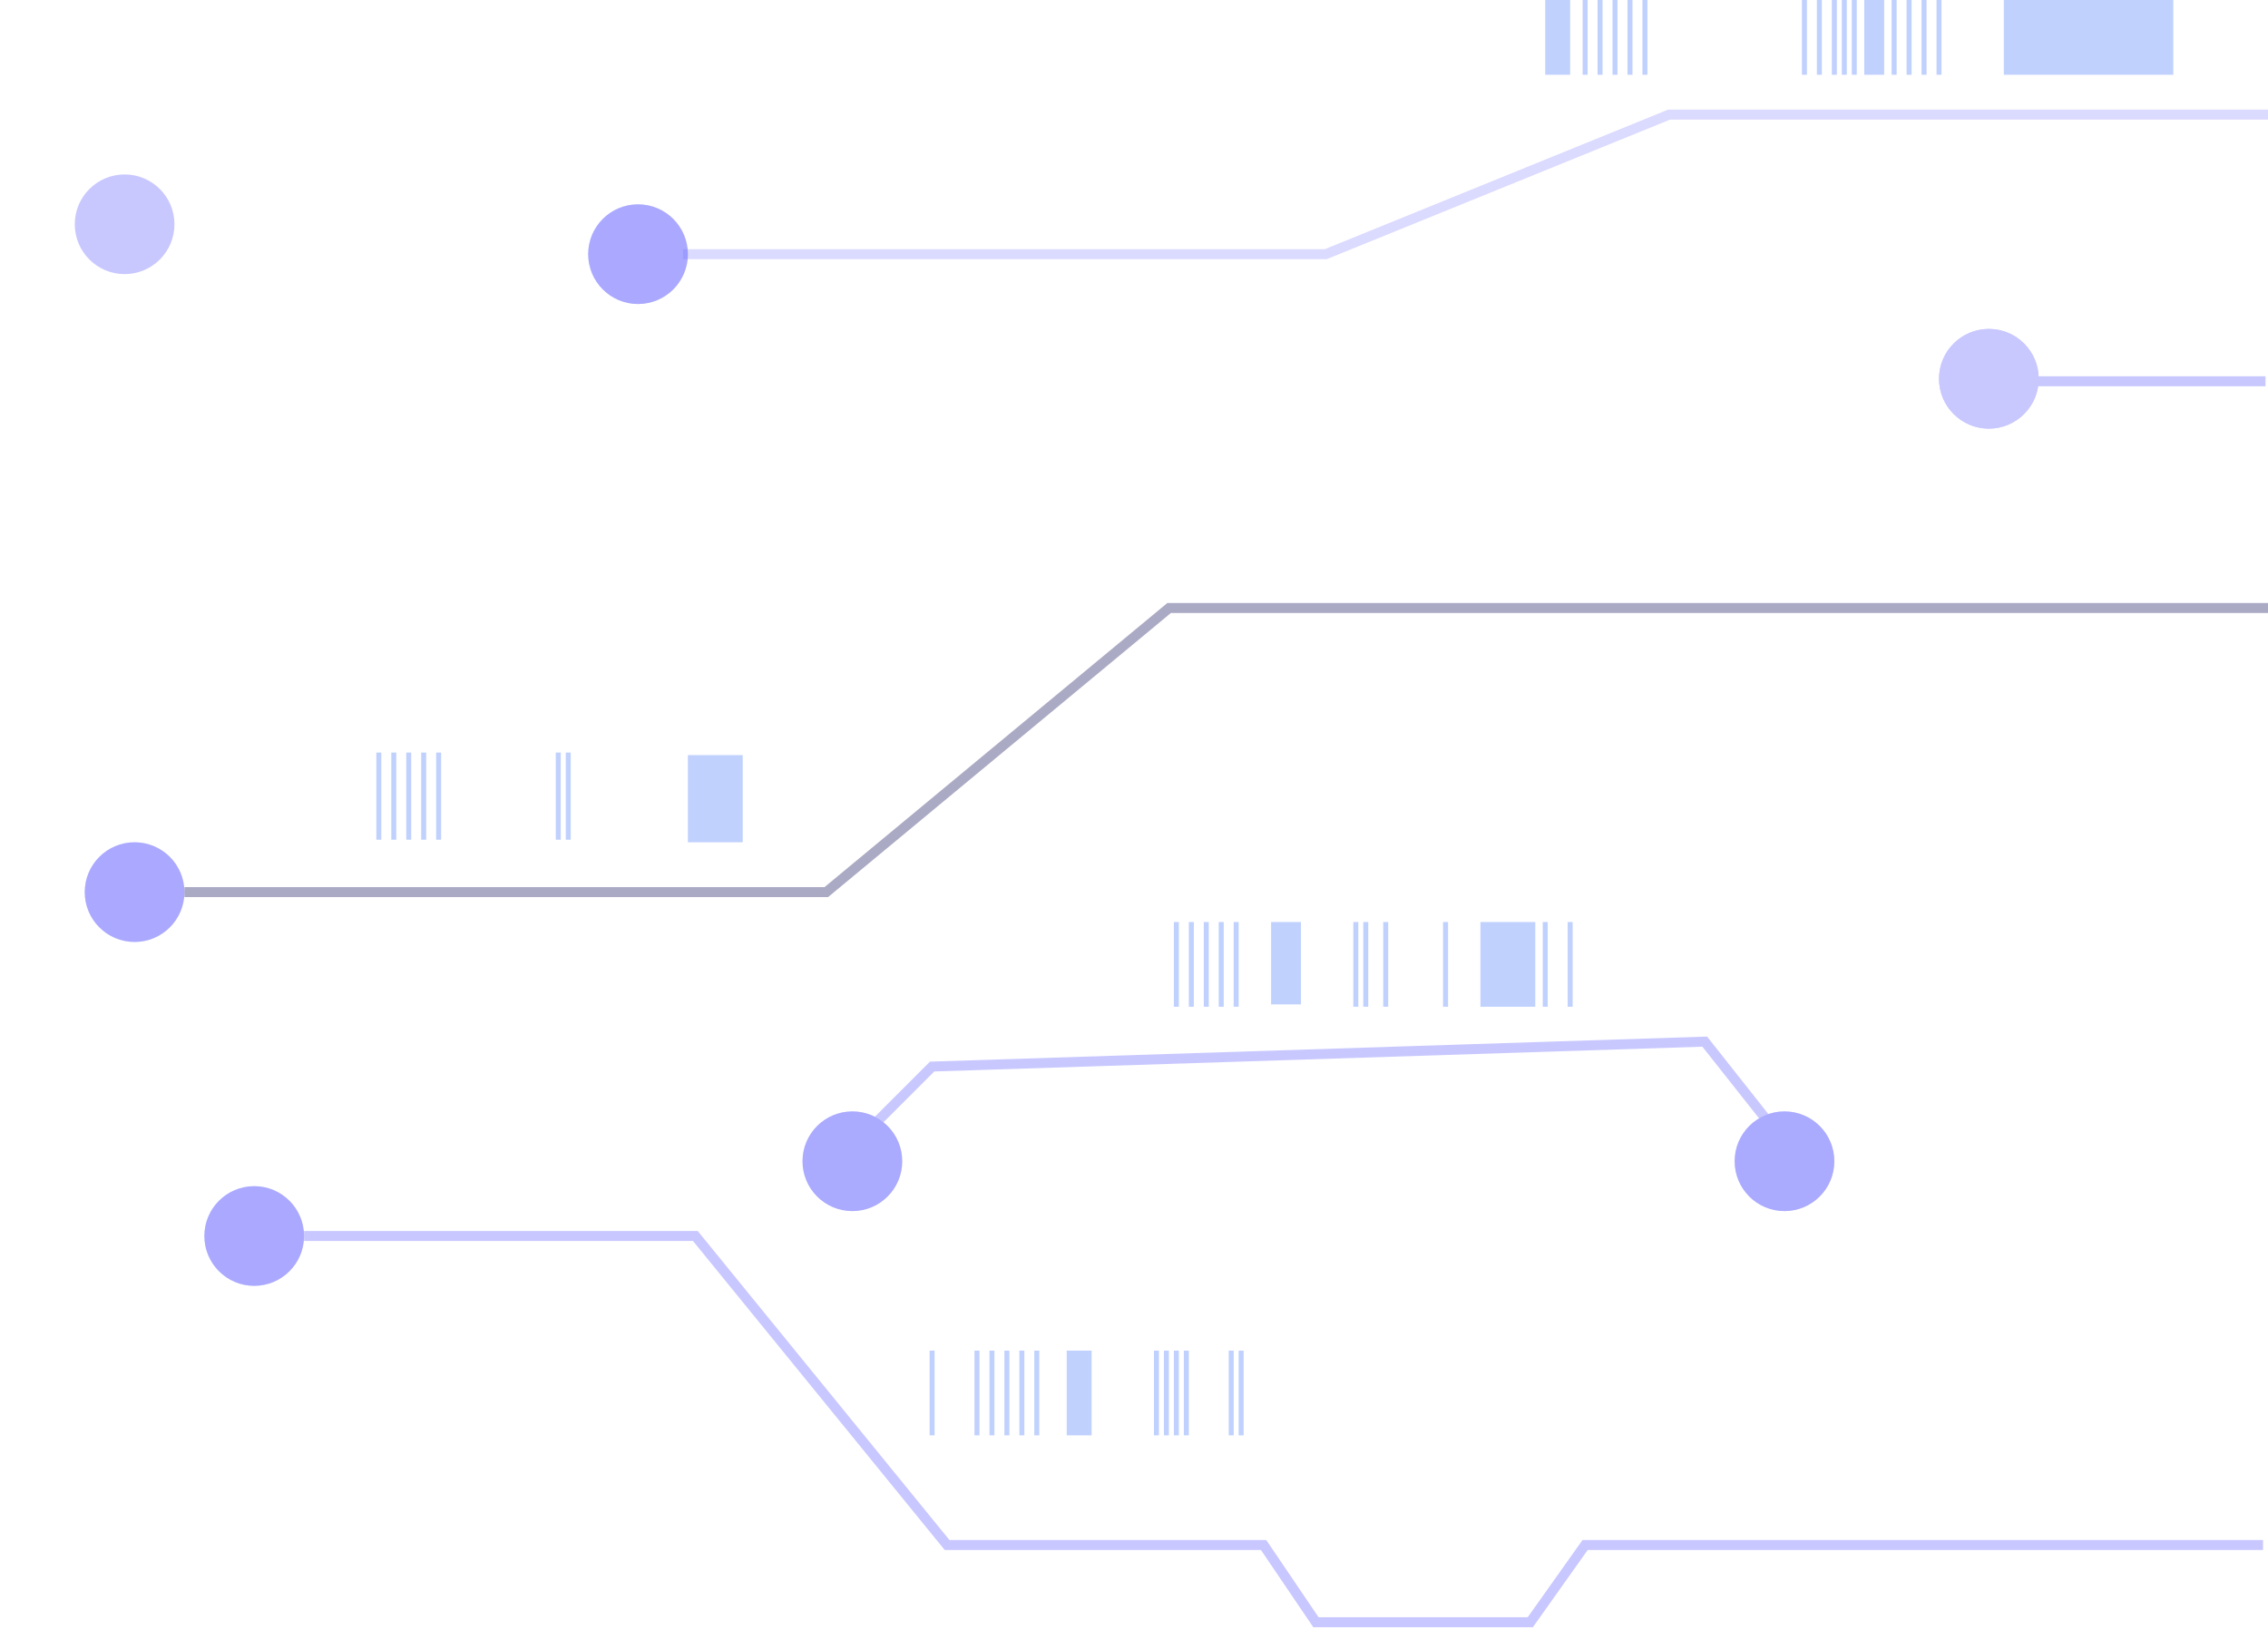 <svg width="455" height="327" viewBox="0 0 455 327" fill="none" xmlns="http://www.w3.org/2000/svg">

<g opacity="0.45">

<circle cx="399" cy="76" r="10" fill="#8684FF"/>
<g filter="url(#filter0_f_48_134)">
<circle cx="399" cy="76" r="10" fill="#8684FF"/>
</g>
<g filter="url(#filter1_f_48_134)">
<circle cx="171" cy="233" r="10" fill="#8684FF"/>
</g>
<g filter="url(#filter2_f_48_134)">
<circle cx="358" cy="233" r="10" fill="#8684FF"/>
</g>
<g filter="url(#filter3_f_48_134)">
<circle cx="27" cy="179" r="10" fill="#8684FF"/>
</g>
<g filter="url(#filter4_f_48_134)">
<circle cx="128" cy="51" r="10" fill="#8684FF"/>
</g>
<g filter="url(#filter5_f_48_134)">
<circle cx="25" cy="45" r="10" fill="#8684FF"/>
</g>
<path d="M405 76.5H454.5" stroke="#8684FF" stroke-width="2"/>
</g>
<g opacity="0.45">
<circle cx="171" cy="233" r="10" fill="#8684FF"/>
<circle cx="358" cy="233" r="10" fill="#8684FF"/>
<path d="M170.5 230.5L187 214L342 209L359 230.5" stroke="#8684FF" stroke-width="2"/>
</g>
<g opacity="0.45">
<path d="M76 151V168.486" stroke="#7499FC"/>
<path d="M79 151V168.486" stroke="#7499FC"/>
<path d="M82 151V168.486" stroke="#7499FC"/>
<path d="M85 151V168.486" stroke="#7499FC"/>
<path d="M88 151V168.486" stroke="#7499FC"/>
<path d="M112 151V168.486" stroke="#7499FC"/>
<path d="M114 151V168.486" stroke="#7499FC"/>
<rect x="138" y="151.514" width="11" height="17.486" fill="#7499FC"/>
</g>
<g opacity="0.45">
<path d="M236 185V202" stroke="#7499FC"/>
<path d="M239 185V202" stroke="#7499FC"/>
<path d="M242 185V202" stroke="#7499FC"/>
<path d="M245 185V202" stroke="#7499FC"/>
<path d="M248 185V202" stroke="#7499FC"/>
<path d="M272 185V202" stroke="#7499FC"/>
<path d="M274 185V202" stroke="#7499FC"/>
<path d="M278 185V202" stroke="#7499FC"/>
<path d="M315 185V202" stroke="#7499FC"/>
<path d="M310 185V202" stroke="#7499FC"/>
<path d="M290 185V202" stroke="#7499FC"/>
<rect x="297" y="185" width="11" height="17" fill="#7499FC"/>
<rect x="255" y="185" width="6" height="16.528" fill="#7499FC"/>
</g>
<g opacity="0.45">
<rect x="310" width="5" height="15" fill="#7499FC"/>
<rect x="374" width="4" height="15" fill="#7499FC"/>
<rect x="402" width="34" height="15" fill="#7499FC"/>
<path d="M321 0V15" stroke="#7499FC"/>
<path d="M318 0V15" stroke="#7499FC"/>
<path d="M324 0V15" stroke="#7499FC"/>
<path d="M327 0V15" stroke="#7499FC"/>
<path d="M330 0V15" stroke="#7499FC"/>
<path d="M362 0V15" stroke="#7499FC"/>
<path d="M365 0V15" stroke="#7499FC"/>
<path d="M368 0V15" stroke="#7499FC"/>
<path d="M370 0V15" stroke="#7499FC"/>
<path d="M372 0V15" stroke="#7499FC"/>
<path d="M380 0V15" stroke="#7499FC"/>
<path d="M383 0V15" stroke="#7499FC"/>
<path d="M386 0V15" stroke="#7499FC"/>
<path d="M389 0V15" stroke="#7499FC"/>
</g>
<path opacity="0.45" d="M455 122H234.538L165.765 179H37" stroke="#45447D" stroke-width="2"/>
<path opacity="0.45" d="M458 23H334.846L265.966 51H137" stroke="#4C48FF" stroke-opacity="0.45" stroke-width="2"/>
<circle opacity="0.45" cx="27" cy="179" r="10" fill="#8684FF"/>
<circle opacity="0.45" cx="128" cy="51" r="10" fill="#8684FF"/>
<circle opacity="0.45" cx="51" cy="248" r="10" fill="#8684FF"/>
<g opacity="0.45" filter="url(#filter6_f_48_134)">
<circle cx="51" cy="248" r="10" fill="#8684FF"/>
</g>
<path d="M61 248H139.5L190 310H253.5L264 325.5H307L318 310H454" stroke="#8684FF" stroke-opacity="0.45" stroke-width="2"/>
<path d="M196 271V288" stroke="#7499FC" stroke-opacity="0.45"/>
<path d="M187 271V288" stroke="#7499FC" stroke-opacity="0.45"/>
<path d="M199 271V288" stroke="#7499FC" stroke-opacity="0.45"/>
<path d="M202 271V288" stroke="#7499FC" stroke-opacity="0.45"/>
<path d="M205 271V288" stroke="#7499FC" stroke-opacity="0.45"/>
<path d="M208 271V288" stroke="#7499FC" stroke-opacity="0.45"/>
<path d="M232 271V288" stroke="#7499FC" stroke-opacity="0.45"/>
<path d="M236 271V288" stroke="#7499FC" stroke-opacity="0.45"/>
<path d="M247 271V288" stroke="#7499FC" stroke-opacity="0.45"/>
<path d="M234 271V288" stroke="#7499FC" stroke-opacity="0.45"/>
<path d="M238 271V288" stroke="#7499FC" stroke-opacity="0.45"/>
<path d="M249 271V288" stroke="#7499FC" stroke-opacity="0.45"/>
<rect x="214" y="271" width="5" height="17" fill="#7499FC" fill-opacity="0.45"/>
<defs>
<filter id="filter0_f_48_134" x="374" y="51" width="50" height="50" filterUnits="userSpaceOnUse" color-interpolation-filters="sRGB">
<feFlood flood-opacity="0" result="BackgroundImageFix"/>
<feBlend mode="normal" in="SourceGraphic" in2="BackgroundImageFix" result="shape"/>
<feGaussianBlur stdDeviation="7.5" result="effect1_foregroundBlur_48_134"/>
</filter>
<filter id="filter1_f_48_134" x="146" y="208" width="50" height="50" filterUnits="userSpaceOnUse" color-interpolation-filters="sRGB">
<feFlood flood-opacity="0" result="BackgroundImageFix"/>
<feBlend mode="normal" in="SourceGraphic" in2="BackgroundImageFix" result="shape"/>
<feGaussianBlur stdDeviation="7.5" result="effect1_foregroundBlur_48_134"/>
</filter>
<filter id="filter2_f_48_134" x="333" y="208" width="50" height="50" filterUnits="userSpaceOnUse" color-interpolation-filters="sRGB">
<feFlood flood-opacity="0" result="BackgroundImageFix"/>
<feBlend mode="normal" in="SourceGraphic" in2="BackgroundImageFix" result="shape"/>
<feGaussianBlur stdDeviation="7.5" result="effect1_foregroundBlur_48_134"/>
</filter>
<filter id="filter3_f_48_134" x="2" y="154" width="50" height="50" filterUnits="userSpaceOnUse" color-interpolation-filters="sRGB">
<feFlood flood-opacity="0" result="BackgroundImageFix"/>
<feBlend mode="normal" in="SourceGraphic" in2="BackgroundImageFix" result="shape"/>
<feGaussianBlur stdDeviation="7.5" result="effect1_foregroundBlur_48_134"/>
</filter>
<filter id="filter4_f_48_134" x="103" y="26" width="50" height="50" filterUnits="userSpaceOnUse" color-interpolation-filters="sRGB">
<feFlood flood-opacity="0" result="BackgroundImageFix"/>
<feBlend mode="normal" in="SourceGraphic" in2="BackgroundImageFix" result="shape"/>
<feGaussianBlur stdDeviation="7.5" result="effect1_foregroundBlur_48_134"/>
</filter>
<filter id="filter5_f_48_134" x="0" y="20" width="50" height="50" filterUnits="userSpaceOnUse" color-interpolation-filters="sRGB">
<feFlood flood-opacity="0" result="BackgroundImageFix"/>
<feBlend mode="normal" in="SourceGraphic" in2="BackgroundImageFix" result="shape"/>
<feGaussianBlur stdDeviation="7.5" result="effect1_foregroundBlur_48_134"/>
</filter>
<filter id="filter6_f_48_134" x="26" y="223" width="50" height="50" filterUnits="userSpaceOnUse" color-interpolation-filters="sRGB">
<feFlood flood-opacity="0" result="BackgroundImageFix"/>
<feBlend mode="normal" in="SourceGraphic" in2="BackgroundImageFix" result="shape"/>
<feGaussianBlur stdDeviation="7.5" result="effect1_foregroundBlur_48_134"/>
</filter>
</defs>
</svg>
